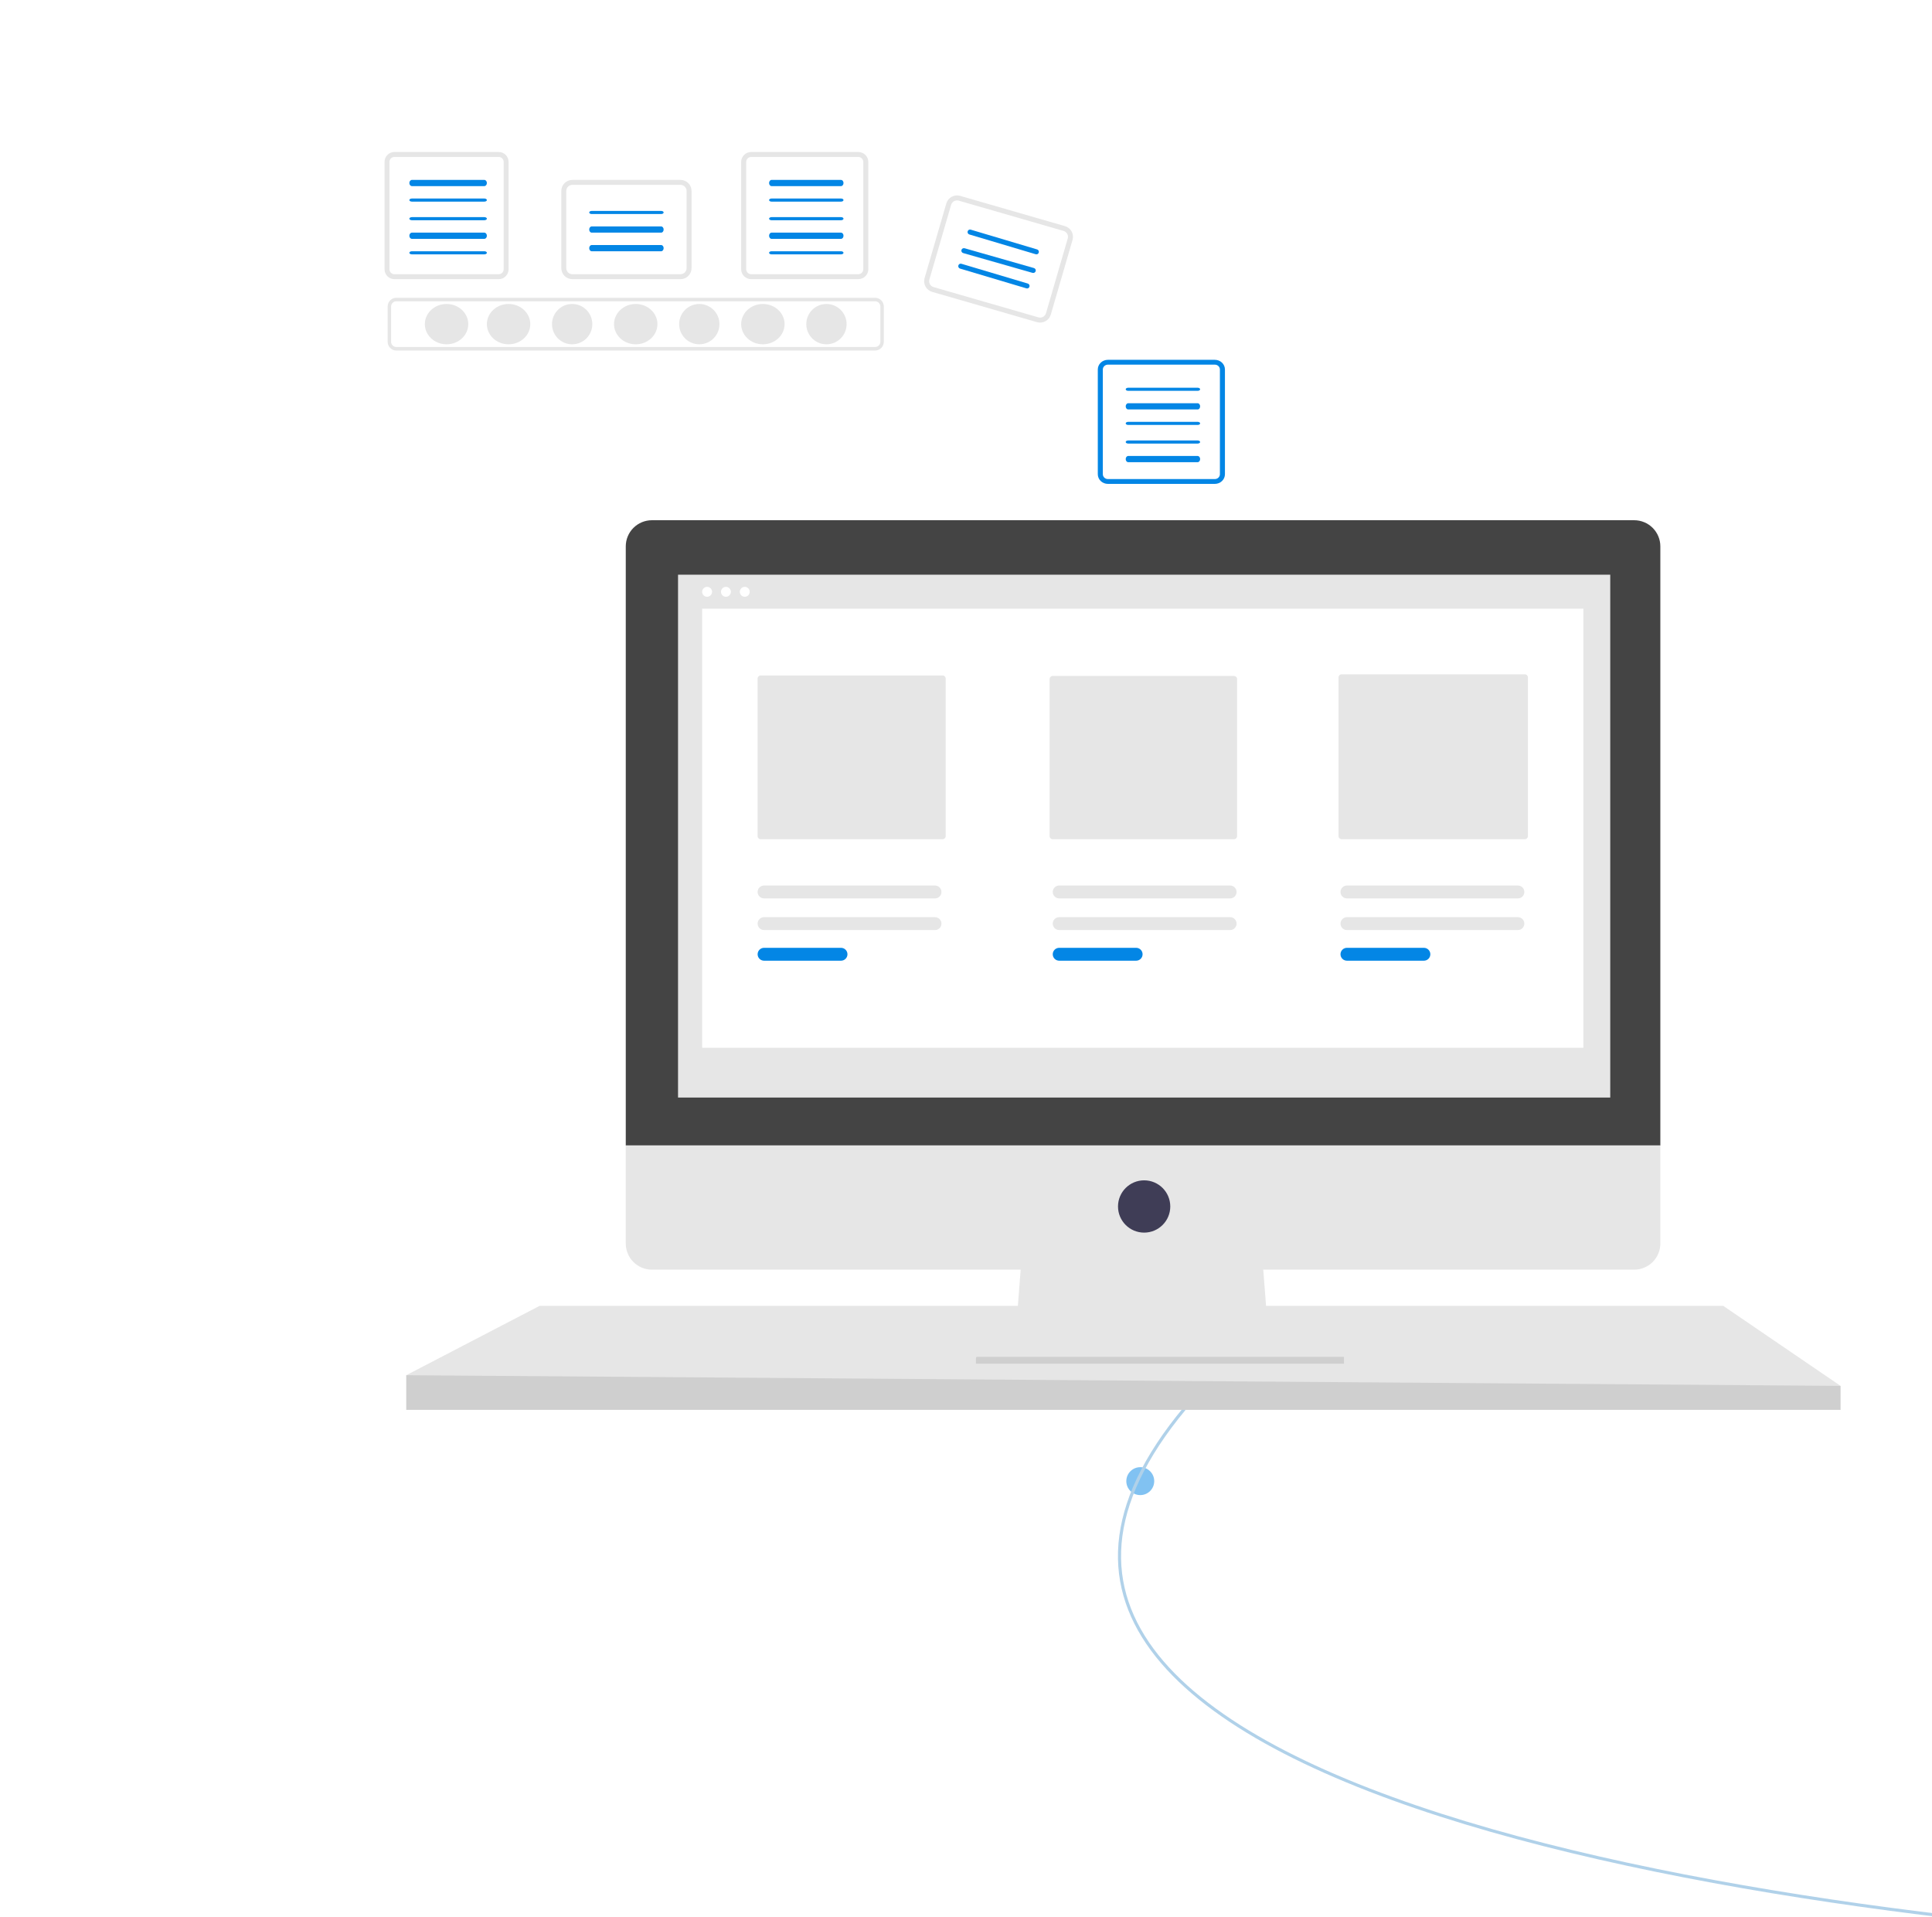 <svg width="623" height="618" viewBox="0 0 623 618" fill="none" xmlns="http://www.w3.org/2000/svg">
<path d="M144 111C147.866 111 151 108.09 151 104.5C151 100.91 147.866 98 144 98C140.134 98 137 100.91 137 104.5C137 108.09 140.134 111 144 111Z" fill="#E6E6E6"/>
<path d="M164 111C167.866 111 171 108.09 171 104.5C171 100.91 167.866 98 164 98C160.134 98 157 100.91 157 104.5C157 108.09 160.134 111 164 111Z" fill="#E6E6E6"/>
<path d="M184.5 111C188.09 111 191 108.09 191 104.5C191 100.91 188.09 98 184.5 98C180.91 98 178 100.91 178 104.5C178 108.09 180.91 111 184.5 111Z" fill="#E6E6E6"/>
<path d="M205 111C208.866 111 212 108.09 212 104.5C212 100.91 208.866 98 205 98C201.134 98 198 100.91 198 104.5C198 108.09 201.134 111 205 111Z" fill="#E6E6E6"/>
<path d="M225.5 111C229.09 111 232 108.09 232 104.5C232 100.91 229.09 98 225.5 98C221.91 98 219 100.91 219 104.5C219 108.09 221.91 111 225.5 111Z" fill="#E6E6E6"/>
<path d="M246 111C249.866 111 253 108.09 253 104.5C253 100.91 249.866 98 246 98C242.134 98 239 100.91 239 104.5C239 108.09 242.134 111 246 111Z" fill="#E6E6E6"/>
<path d="M266.5 111C270.09 111 273 108.09 273 104.5C273 100.91 270.09 98 266.5 98C262.91 98 260 100.91 260 104.5C260 108.09 262.91 111 266.5 111Z" fill="#E6E6E6"/>
<path d="M282.222 113H127.778C127.042 112.999 126.336 112.7 125.815 112.167C125.294 111.635 125.001 110.913 125 110.159V98.841C125.001 98.087 125.294 97.365 125.815 96.833C126.336 96.3 127.042 96.001 127.778 96H282.222C282.958 96.001 283.664 96.3 284.185 96.833C284.706 97.365 284.999 98.087 285 98.841V110.159C284.999 110.913 284.706 111.635 284.185 112.167C283.664 112.7 282.958 112.999 282.222 113ZM127.778 97.136C127.336 97.137 126.913 97.316 126.6 97.636C126.288 97.955 126.112 98.389 126.111 98.841V110.159C126.112 110.611 126.288 111.045 126.6 111.364C126.913 111.684 127.336 111.863 127.778 111.864H282.222C282.664 111.863 283.087 111.684 283.4 111.364C283.712 111.045 283.888 110.611 283.889 110.159V98.841C283.888 98.389 283.712 97.955 283.4 97.636C283.087 97.316 282.664 97.137 282.222 97.136L127.778 97.136Z" fill="#E6E6E6"/>
<path d="M160.829 50.597C161.249 50.598 161.652 50.766 161.949 51.066C162.247 51.365 162.414 51.771 162.414 52.194V86.806C162.414 87.229 162.247 87.635 161.949 87.934C161.652 88.234 161.249 88.402 160.829 88.403H127.171C126.751 88.402 126.348 88.234 126.051 87.934C125.753 87.635 125.586 87.229 125.586 86.806V52.194C125.586 51.771 125.753 51.365 126.051 51.066C126.348 50.766 126.751 50.598 127.171 50.597L160.829 50.597ZM160.829 49H127.171C126.33 49 125.524 49.337 124.929 49.936C124.334 50.535 124 51.347 124 52.194V86.806C124 87.653 124.334 88.465 124.929 89.064C125.524 89.663 126.33 90 127.171 90H160.829C161.67 90 162.476 89.663 163.071 89.064C163.666 88.465 164 87.653 164 86.806V52.194C164 51.347 163.666 50.535 163.071 49.936C162.476 49.337 161.67 49 160.829 49Z" fill="#E6E6E6"/>
<path d="M156.171 60H132.829C132.72 60.001 132.613 59.975 132.512 59.926C132.412 59.876 132.32 59.802 132.243 59.709C132.166 59.616 132.105 59.506 132.063 59.384C132.021 59.262 132 59.132 132 59C132 58.868 132.021 58.738 132.063 58.616C132.105 58.494 132.166 58.384 132.243 58.291C132.32 58.198 132.412 58.124 132.512 58.074C132.613 58.025 132.72 57.999 132.829 58H156.171C156.28 57.999 156.387 58.025 156.488 58.074C156.588 58.124 156.68 58.198 156.757 58.291C156.834 58.384 156.895 58.494 156.937 58.616C156.979 58.738 157 58.868 157 59C157 59.132 156.979 59.262 156.937 59.384C156.895 59.506 156.834 59.616 156.757 59.709C156.68 59.802 156.588 59.876 156.488 59.926C156.387 59.975 156.28 60.001 156.171 60Z" fill="#0386E5"/>
<path d="M156.171 65H132.829C132.72 65 132.613 64.988 132.512 64.963C132.412 64.938 132.32 64.901 132.243 64.855C132.166 64.808 132.105 64.753 132.063 64.692C132.021 64.631 132 64.566 132 64.5C132 64.434 132.021 64.369 132.063 64.308C132.105 64.247 132.166 64.192 132.243 64.145C132.32 64.099 132.412 64.062 132.512 64.037C132.613 64.012 132.72 64 132.829 64H156.171C156.28 64 156.387 64.012 156.488 64.037C156.588 64.062 156.68 64.099 156.757 64.145C156.834 64.192 156.895 64.247 156.937 64.308C156.979 64.369 157 64.434 157 64.5C157 64.566 156.979 64.631 156.937 64.692C156.895 64.753 156.834 64.808 156.757 64.855C156.68 64.901 156.588 64.938 156.488 64.963C156.387 64.988 156.28 65 156.171 65Z" fill="#0386E5"/>
<path d="M156.171 71H132.829C132.72 71 132.613 70.988 132.512 70.963C132.412 70.938 132.32 70.901 132.243 70.855C132.166 70.808 132.105 70.753 132.063 70.692C132.021 70.631 132 70.566 132 70.5C132 70.434 132.021 70.369 132.063 70.308C132.105 70.247 132.166 70.192 132.243 70.145C132.32 70.099 132.412 70.062 132.512 70.037C132.613 70.012 132.72 70 132.829 70H156.171C156.28 70 156.387 70.012 156.488 70.037C156.588 70.062 156.68 70.099 156.757 70.145C156.834 70.192 156.895 70.247 156.937 70.308C156.979 70.369 157 70.434 157 70.5C157 70.566 156.979 70.631 156.937 70.692C156.895 70.753 156.834 70.808 156.757 70.855C156.68 70.901 156.588 70.938 156.488 70.963C156.387 70.988 156.28 71 156.171 71Z" fill="#0386E5"/>
<path d="M156.171 77H132.829C132.72 77.001 132.613 76.975 132.512 76.926C132.412 76.876 132.32 76.802 132.243 76.709C132.166 76.616 132.105 76.506 132.063 76.384C132.021 76.262 132 76.132 132 76C132 75.868 132.021 75.738 132.063 75.616C132.105 75.494 132.166 75.384 132.243 75.291C132.32 75.198 132.412 75.124 132.512 75.074C132.613 75.025 132.72 74.999 132.829 75H156.171C156.28 74.999 156.387 75.025 156.488 75.074C156.588 75.124 156.68 75.198 156.757 75.291C156.834 75.384 156.895 75.494 156.937 75.616C156.979 75.738 157 75.868 157 76C157 76.132 156.979 76.262 156.937 76.384C156.895 76.506 156.834 76.616 156.757 76.709C156.68 76.802 156.588 76.876 156.488 76.926C156.387 76.975 156.28 77.001 156.171 77Z" fill="#0386E5"/>
<path d="M156.176 82H132.824C132.606 82 132.396 81.947 132.241 81.854C132.087 81.76 132 81.633 132 81.5C132 81.367 132.087 81.24 132.241 81.146C132.396 81.053 132.606 81 132.824 81H156.176C156.394 81 156.604 81.053 156.759 81.146C156.913 81.24 157 81.367 157 81.5C157 81.633 156.913 81.76 156.759 81.854C156.604 81.947 156.394 82 156.176 82Z" fill="#0386E5"/>
<path d="M276.75 50.597C277.18 50.598 277.594 50.766 277.898 51.066C278.203 51.365 278.374 51.771 278.375 52.194V86.806C278.374 87.229 278.203 87.635 277.898 87.934C277.594 88.234 277.18 88.402 276.75 88.403H242.25C241.82 88.402 241.406 88.234 241.102 87.934C240.797 87.635 240.626 87.229 240.625 86.806V52.194C240.626 51.771 240.797 51.365 241.102 51.066C241.406 50.766 241.82 50.598 242.25 50.597L276.75 50.597ZM276.75 49H242.25C241.388 49 240.562 49.337 239.952 49.936C239.342 50.535 239 51.347 239 52.194V86.806C239 87.653 239.342 88.465 239.952 89.064C240.562 89.663 241.388 90 242.25 90H276.75C277.612 90 278.438 89.663 279.048 89.064C279.658 88.465 280 87.653 280 86.806V52.194C280 51.347 279.658 50.535 279.048 49.936C278.438 49.337 277.612 49 276.75 49Z" fill="#E6E6E6"/>
<path d="M271.213 60H248.796C248.692 60.001 248.588 59.975 248.492 59.926C248.395 59.876 248.308 59.802 248.234 59.709C248.16 59.616 248.101 59.506 248.061 59.384C248.021 59.262 248 59.132 248 59C248 58.868 248.021 58.738 248.061 58.616C248.101 58.494 248.16 58.384 248.234 58.291C248.308 58.198 248.395 58.124 248.492 58.074C248.588 58.025 248.692 57.999 248.796 58H271.213C271.422 58.002 271.623 58.108 271.77 58.295C271.917 58.482 272 58.736 272 59C272 59.264 271.917 59.518 271.77 59.705C271.623 59.892 271.422 59.998 271.213 60Z" fill="#0386E5"/>
<path d="M271.213 65H248.796C248.692 65 248.588 64.988 248.492 64.963C248.395 64.938 248.308 64.901 248.234 64.855C248.16 64.808 248.101 64.753 248.061 64.692C248.021 64.631 248 64.566 248 64.5C248 64.434 248.021 64.369 248.061 64.308C248.101 64.247 248.16 64.192 248.234 64.145C248.308 64.099 248.395 64.062 248.492 64.037C248.588 64.012 248.692 64 248.796 64H271.213C271.422 64.001 271.623 64.054 271.77 64.147C271.917 64.241 272 64.368 272 64.5C272 64.632 271.917 64.759 271.77 64.853C271.623 64.946 271.422 64.999 271.213 65Z" fill="#0386E5"/>
<path d="M271.213 71H248.796C248.692 71 248.588 70.988 248.492 70.963C248.395 70.938 248.308 70.901 248.234 70.855C248.16 70.808 248.101 70.753 248.061 70.692C248.021 70.631 248 70.566 248 70.5C248 70.434 248.021 70.369 248.061 70.308C248.101 70.247 248.16 70.192 248.234 70.145C248.308 70.099 248.395 70.062 248.492 70.037C248.588 70.012 248.692 70 248.796 70H271.213C271.422 70.001 271.623 70.054 271.77 70.147C271.917 70.241 272 70.368 272 70.5C272 70.632 271.917 70.759 271.77 70.853C271.623 70.946 271.422 70.999 271.213 71Z" fill="#0386E5"/>
<path d="M271.213 77H248.796C248.692 77.001 248.588 76.975 248.492 76.926C248.395 76.876 248.308 76.802 248.234 76.709C248.16 76.616 248.101 76.506 248.061 76.384C248.021 76.262 248 76.132 248 76C248 75.868 248.021 75.738 248.061 75.616C248.101 75.494 248.16 75.384 248.234 75.291C248.308 75.198 248.395 75.124 248.492 75.074C248.588 75.025 248.692 74.999 248.796 75H271.213C271.422 75.002 271.623 75.108 271.77 75.295C271.917 75.482 272 75.736 272 76C272 76.264 271.917 76.518 271.77 76.705C271.623 76.892 271.422 76.998 271.213 77Z" fill="#0386E5"/>
<path d="M271.209 82H248.791C248.582 82 248.38 81.947 248.232 81.854C248.083 81.76 248 81.633 248 81.5C248 81.367 248.083 81.24 248.232 81.146C248.38 81.053 248.582 81 248.791 81H271.209C271.418 81 271.62 81.053 271.768 81.146C271.917 81.24 272 81.367 272 81.5C272 81.633 271.917 81.76 271.768 81.854C271.62 81.947 271.418 82 271.209 82Z" fill="#0386E5"/>
<path d="M391.75 117.558C392.18 117.559 392.593 117.723 392.898 118.015C393.203 118.307 393.374 118.703 393.375 119.116V152.883C393.374 153.297 393.203 153.693 392.898 153.985C392.593 154.277 392.18 154.441 391.75 154.442H357.25C356.82 154.441 356.407 154.277 356.102 153.985C355.797 153.693 355.626 153.297 355.625 152.883V119.117C355.626 118.703 355.797 118.307 356.102 118.015C356.407 117.723 356.82 117.559 357.25 117.558L391.75 117.558ZM391.75 116H357.25C356.388 116 355.562 116.328 354.952 116.913C354.342 117.497 354 118.29 354 119.117V152.884C354 153.71 354.342 154.503 354.952 155.087C355.562 155.672 356.388 156 357.25 156H391.75C392.612 156 393.438 155.672 394.048 155.087C394.658 154.503 395 153.71 395 152.884V119.117C395 118.29 394.658 117.497 394.048 116.913C393.438 116.328 392.612 116 391.75 116Z" fill="#0386E5"/>
<path d="M386.213 126H363.796C363.692 126 363.588 125.988 363.492 125.963C363.395 125.938 363.308 125.901 363.234 125.855C363.16 125.808 363.101 125.753 363.061 125.692C363.021 125.631 363 125.566 363 125.5C363 125.434 363.021 125.369 363.061 125.308C363.101 125.247 363.16 125.192 363.234 125.145C363.308 125.099 363.395 125.062 363.492 125.037C363.588 125.012 363.692 125 363.796 125H386.213C386.422 125.001 386.623 125.054 386.77 125.148C386.917 125.241 387 125.368 387 125.5C387 125.632 386.917 125.759 386.77 125.852C386.623 125.946 386.422 125.999 386.213 126Z" fill="#0386E5"/>
<path d="M386.209 132H363.791C363.582 132 363.38 131.895 363.232 131.707C363.083 131.52 363 131.265 363 131C363 130.735 363.083 130.48 363.232 130.293C363.38 130.105 363.582 130 363.791 130H386.209C386.418 130 386.62 130.105 386.768 130.293C386.917 130.48 387 130.735 387 131C387 131.265 386.917 131.52 386.768 131.707C386.62 131.895 386.418 132 386.209 132Z" fill="#0386E5"/>
<path d="M386.213 137H363.795C363.691 137 363.588 136.988 363.491 136.963C363.395 136.938 363.307 136.901 363.233 136.854C363.159 136.808 363.101 136.753 363.061 136.692C363.021 136.631 363 136.566 363 136.5C363 136.434 363.021 136.369 363.061 136.308C363.101 136.247 363.159 136.192 363.233 136.146C363.307 136.099 363.395 136.062 363.491 136.037C363.588 136.012 363.691 136 363.795 136H386.213C386.422 136.001 386.623 136.054 386.77 136.148C386.917 136.241 387 136.368 387 136.5C387 136.632 386.917 136.759 386.77 136.852C386.623 136.946 386.422 136.999 386.213 137Z" fill="#0386E5"/>
<path d="M386.213 143H363.796C363.692 143 363.588 142.988 363.492 142.963C363.395 142.938 363.308 142.901 363.234 142.855C363.16 142.808 363.101 142.753 363.061 142.692C363.021 142.631 363 142.566 363 142.5C363 142.434 363.021 142.369 363.061 142.308C363.101 142.247 363.16 142.192 363.234 142.145C363.308 142.099 363.395 142.062 363.492 142.037C363.588 142.012 363.692 142 363.796 142H386.213C386.422 142.001 386.623 142.054 386.77 142.148C386.917 142.241 387 142.368 387 142.5C387 142.632 386.917 142.759 386.77 142.852C386.623 142.946 386.422 142.999 386.213 143Z" fill="#0386E5"/>
<path d="M386.213 149H363.796C363.692 149.001 363.588 148.976 363.492 148.926C363.395 148.876 363.308 148.802 363.234 148.709C363.16 148.616 363.101 148.506 363.061 148.384C363.021 148.262 363 148.132 363 148C363 147.868 363.021 147.738 363.061 147.616C363.101 147.494 363.16 147.384 363.234 147.291C363.308 147.198 363.395 147.124 363.492 147.074C363.588 147.024 363.692 146.999 363.796 147H386.213C386.422 147.002 386.623 147.108 386.77 147.295C386.917 147.482 387 147.736 387 148C387 148.264 386.917 148.518 386.77 148.705C386.623 148.892 386.422 148.998 386.213 149Z" fill="#0386E5"/>
<path d="M219.441 90H184.558C183.615 89.999 182.71 89.625 182.043 88.959C181.376 88.294 181.001 87.391 181 86.45V61.55C181.001 60.609 181.376 59.706 182.043 59.041C182.71 58.376 183.615 58.001 184.558 58H219.441C220.385 58.001 221.289 58.375 221.957 59.041C222.624 59.706 222.999 60.609 223 61.55V86.45C222.999 87.392 222.624 88.294 221.956 88.959C221.289 89.625 220.385 89.999 219.441 90ZM184.558 59.597C184.039 59.598 183.542 59.804 183.175 60.17C182.808 60.536 182.602 61.032 182.601 61.55V86.45C182.602 86.968 182.808 87.464 183.175 87.83C183.542 88.196 184.039 88.402 184.558 88.403H219.441C219.96 88.402 220.458 88.196 220.825 87.83C221.192 87.464 221.398 86.968 221.399 86.45V61.55C221.398 61.032 221.192 60.536 220.825 60.17C220.458 59.804 219.96 59.598 219.441 59.597H184.558Z" fill="#E6E6E6"/>
<path d="M213.204 69H190.787C190.578 68.999 190.377 68.946 190.23 68.853C190.083 68.759 190 68.632 190 68.5C190 68.368 190.083 68.241 190.23 68.147C190.377 68.054 190.578 68.001 190.787 68H213.204C213.308 68 213.412 68.012 213.508 68.037C213.605 68.062 213.692 68.099 213.766 68.145C213.84 68.192 213.899 68.247 213.939 68.308C213.979 68.369 214 68.434 214 68.5C214 68.566 213.979 68.631 213.939 68.692C213.899 68.753 213.84 68.808 213.766 68.855C213.692 68.901 213.605 68.938 213.508 68.963C213.412 68.988 213.308 69 213.204 69Z" fill="#0386E5"/>
<path d="M213.204 75H190.787C190.578 74.998 190.377 74.892 190.23 74.705C190.083 74.518 190 74.264 190 74C190 73.736 190.083 73.482 190.23 73.295C190.377 73.108 190.578 73.002 190.787 73H213.204C213.308 72.999 213.412 73.025 213.508 73.074C213.605 73.124 213.692 73.198 213.766 73.291C213.84 73.384 213.899 73.494 213.939 73.616C213.979 73.738 214 73.868 214 74C214 74.132 213.979 74.262 213.939 74.384C213.899 74.506 213.84 74.616 213.766 74.709C213.692 74.802 213.605 74.876 213.508 74.926C213.412 74.975 213.308 75.001 213.204 75Z" fill="#0386E5"/>
<path d="M213.204 81H190.787C190.578 80.998 190.377 80.892 190.23 80.705C190.083 80.518 190 80.264 190 80C190 79.736 190.083 79.482 190.23 79.295C190.377 79.108 190.578 79.002 190.787 79H213.204C213.308 78.999 213.412 79.025 213.508 79.074C213.605 79.124 213.692 79.198 213.766 79.291C213.84 79.384 213.899 79.494 213.939 79.616C213.979 79.738 214 79.868 214 80C214 80.132 213.979 80.262 213.939 80.384C213.899 80.506 213.84 80.616 213.766 80.709C213.692 80.802 213.605 80.876 213.508 80.926C213.412 80.975 213.308 81.001 213.204 81Z" fill="#0386E5"/>
<path d="M334.395 103.859L300.589 94.097C299.675 93.832 298.904 93.217 298.445 92.386C297.986 91.556 297.877 90.578 298.141 89.667L305.156 65.579C305.422 64.669 306.04 63.901 306.874 63.444C307.708 62.987 308.69 62.877 309.605 63.141L343.41 72.903C344.324 73.168 345.095 73.783 345.555 74.614C346.014 75.444 346.123 76.422 345.859 77.333L338.844 101.422C338.578 102.332 337.96 103.099 337.126 103.556C336.292 104.014 335.31 104.122 334.395 103.859ZM309.154 64.686C308.651 64.541 308.111 64.601 307.653 64.853C307.194 65.104 306.854 65.526 306.708 66.027L299.693 90.115C299.548 90.616 299.608 91.154 299.86 91.611C300.113 92.067 300.537 92.406 301.039 92.551L334.845 102.314C335.348 102.459 335.888 102.399 336.347 102.147C336.806 101.896 337.145 101.474 337.292 100.973L344.307 76.885C344.452 76.384 344.392 75.846 344.139 75.389C343.887 74.933 343.463 74.594 342.96 74.448L309.154 64.686Z" fill="#E6E6E6"/>
<path d="M333.993 81.968L312.567 75.586C312.367 75.525 312.198 75.386 312.097 75.198C311.997 75.011 311.973 74.79 312.031 74.584C312.089 74.378 312.225 74.204 312.407 74.101C312.59 73.997 312.805 73.972 313.005 74.032L334.432 80.414C334.632 80.474 334.802 80.613 334.902 80.801C335.003 80.989 335.027 81.21 334.969 81.416C334.911 81.622 334.775 81.796 334.592 81.9C334.409 82.003 334.194 82.028 333.993 81.968Z" fill="#0386E5"/>
<path d="M332.951 87.968L310.593 81.586C310.489 81.556 310.393 81.507 310.308 81.441C310.224 81.374 310.154 81.292 310.102 81.199C310.05 81.106 310.017 81.004 310.005 80.898C309.993 80.793 310.002 80.686 310.033 80.584C310.063 80.482 310.113 80.386 310.18 80.303C310.248 80.221 310.331 80.151 310.426 80.1C310.52 80.049 310.624 80.017 310.731 80.005C310.839 79.993 310.947 80.002 311.051 80.032L333.409 86.415C333.618 86.475 333.794 86.614 333.899 86.802C334.003 86.989 334.028 87.21 333.967 87.416C333.907 87.622 333.766 87.796 333.575 87.899C333.385 88.003 333.16 88.028 332.951 87.968Z" fill="#0386E5"/>
<path d="M330.993 92.968L309.567 86.586C309.367 86.525 309.198 86.386 309.097 86.198C308.997 86.011 308.973 85.79 309.031 85.584C309.089 85.378 309.225 85.204 309.407 85.101C309.59 84.997 309.805 84.972 310.005 85.032L331.432 91.414C331.632 91.474 331.802 91.613 331.902 91.801C332.003 91.989 332.027 92.21 331.969 92.416C331.911 92.622 331.775 92.796 331.592 92.9C331.409 93.003 331.194 93.028 330.993 92.968Z" fill="#0386E5"/>
<path d="M409.681 439.521H326.804L329.613 403H406.871L409.681 439.521Z" fill="#E6E6E6"/>
<path d="M415.299 434.307H322.59V442.735H415.299V434.307Z" fill="#E6E6E6"/>
<path d="M526.972 167.714H210.215C207.979 167.714 205.836 168.602 204.255 170.183C202.675 171.763 201.787 173.907 201.787 176.142V369.287H535.4V176.142C535.4 175.036 535.182 173.94 534.758 172.917C534.335 171.895 533.714 170.966 532.931 170.183C532.149 169.4 531.22 168.779 530.197 168.356C529.175 167.932 528.079 167.714 526.972 167.714Z" fill="#444444"/>
<path d="M201.787 369.287V400.893C201.787 401.999 202.005 403.095 202.428 404.118C202.852 405.14 203.473 406.07 204.255 406.852C205.038 407.635 205.967 408.256 206.989 408.679C208.012 409.103 209.108 409.321 210.215 409.321H526.972C529.207 409.321 531.351 408.433 532.931 406.852C534.512 405.272 535.4 403.128 535.4 400.893V369.287H201.787Z" fill="#E6E6E6"/>
<path d="M519.246 185.273H218.643V353.835H519.246V185.273Z" fill="#E6E6E6"/>
<path d="M368.944 397.381C373.599 397.381 377.372 393.607 377.372 388.953C377.372 384.298 373.599 380.525 368.944 380.525C364.29 380.525 360.516 384.298 360.516 388.953C360.516 393.607 364.29 397.381 368.944 397.381Z" fill="#3F3D56"/>
<path d="M228.015 192.393C228.899 192.393 229.615 191.677 229.615 190.793C229.615 189.91 228.899 189.194 228.015 189.194C227.132 189.194 226.416 189.91 226.416 190.793C226.416 191.677 227.132 192.393 228.015 192.393Z" fill="white"/>
<path d="M234.087 192.393C234.97 192.393 235.686 191.677 235.686 190.793C235.686 189.91 234.97 189.194 234.087 189.194C233.203 189.194 232.487 189.91 232.487 190.793C232.487 191.677 233.203 192.393 234.087 192.393Z" fill="white"/>
<path d="M240.158 192.393C241.041 192.393 241.757 191.677 241.757 190.793C241.757 189.91 241.041 189.194 240.158 189.194C239.275 189.194 238.559 189.91 238.559 190.793C238.559 191.677 239.275 192.393 240.158 192.393Z" fill="white"/>
<path d="M510.582 196.228H226.416V337.793H510.582V196.228Z" fill="white"/>
<path d="M245.306 217.761C245.039 217.761 244.784 217.867 244.596 218.055C244.407 218.244 244.302 218.499 244.301 218.765V269.544C244.302 269.811 244.407 270.066 244.596 270.254C244.784 270.443 245.039 270.549 245.306 270.549H303.947C304.214 270.549 304.469 270.443 304.657 270.254C304.846 270.066 304.952 269.811 304.952 269.544V218.765C304.952 218.499 304.846 218.244 304.657 218.055C304.469 217.867 304.214 217.761 303.947 217.761H245.306Z" fill="#E6E6E6"/>
<path d="M339.462 217.924C339.196 217.924 338.94 218.03 338.752 218.219C338.563 218.407 338.457 218.662 338.457 218.929V269.544C338.457 269.811 338.563 270.066 338.752 270.254C338.94 270.443 339.196 270.549 339.462 270.549H397.917C398.183 270.549 398.438 270.443 398.626 270.254C398.815 270.066 398.921 269.811 398.921 269.544V218.929C398.921 218.662 398.815 218.407 398.626 218.219C398.438 218.031 398.183 217.925 397.917 217.924H339.462Z" fill="#E6E6E6"/>
<path d="M432.631 217.394C432.365 217.394 432.11 217.5 431.921 217.688C431.733 217.877 431.627 218.132 431.627 218.398V269.544C431.627 269.811 431.733 270.066 431.921 270.254C432.11 270.443 432.365 270.549 432.631 270.549H491.694C491.96 270.549 492.215 270.443 492.403 270.254C492.592 270.066 492.698 269.811 492.698 269.544V218.398C492.698 218.132 492.592 217.877 492.403 217.688C492.215 217.5 491.96 217.394 491.694 217.394H432.631Z" fill="#E6E6E6"/>
<path d="M246.378 295.684C245.828 295.685 245.3 295.905 244.912 296.294C244.523 296.683 244.305 297.211 244.305 297.761C244.305 298.311 244.523 298.839 244.912 299.228C245.3 299.618 245.828 299.837 246.378 299.838H301.512C302.062 299.837 302.59 299.618 302.978 299.228C303.367 298.839 303.585 298.311 303.585 297.761C303.585 297.211 303.367 296.683 302.978 296.294C302.59 295.905 302.062 295.685 301.512 295.684H246.378Z" fill="#E6E6E6"/>
<path d="M246.378 305.563C245.828 305.564 245.3 305.784 244.912 306.173C244.523 306.563 244.305 307.09 244.305 307.641C244.305 308.191 244.523 308.719 244.912 309.108C245.3 309.497 245.828 309.717 246.378 309.718H271.202C271.752 309.717 272.279 309.497 272.668 309.108C273.057 308.719 273.275 308.191 273.275 307.641C273.275 307.09 273.057 306.563 272.668 306.173C272.279 305.784 271.752 305.564 271.202 305.563H246.378Z" fill="#0386E5"/>
<path d="M341.546 295.684C340.996 295.685 340.468 295.905 340.08 296.294C339.691 296.683 339.473 297.211 339.473 297.761C339.473 298.311 339.691 298.839 340.08 299.228C340.468 299.618 340.996 299.837 341.546 299.838H396.68C397.23 299.837 397.758 299.618 398.146 299.228C398.535 298.839 398.753 298.311 398.753 297.761C398.753 297.211 398.535 296.683 398.146 296.294C397.758 295.905 397.23 295.685 396.68 295.684H341.546Z" fill="#E6E6E6"/>
<path d="M341.546 305.563C340.996 305.564 340.468 305.784 340.08 306.173C339.691 306.563 339.473 307.09 339.473 307.641C339.473 308.191 339.691 308.719 340.08 309.108C340.468 309.497 340.996 309.717 341.546 309.718H366.37C366.92 309.717 367.448 309.497 367.836 309.108C368.225 308.719 368.443 308.191 368.443 307.641C368.443 307.09 368.225 306.563 367.836 306.173C367.448 305.784 366.92 305.564 366.37 305.563H341.546Z" fill="#0386E5"/>
<path d="M434.336 295.684C433.786 295.685 433.258 295.905 432.87 296.294C432.481 296.683 432.263 297.211 432.263 297.761C432.263 298.311 432.481 298.839 432.87 299.228C433.258 299.618 433.786 299.837 434.336 299.838H489.47C490.02 299.837 490.548 299.618 490.936 299.228C491.325 298.839 491.543 298.311 491.543 297.761C491.543 297.211 491.325 296.683 490.936 296.294C490.548 295.905 490.02 295.685 489.47 295.684H434.336Z" fill="#E6E6E6"/>
<path d="M246.378 285.481C245.828 285.482 245.3 285.702 244.912 286.091C244.523 286.48 244.305 287.008 244.305 287.558C244.305 288.108 244.523 288.636 244.912 289.025C245.3 289.415 245.828 289.634 246.378 289.635H301.512C302.062 289.634 302.59 289.415 302.978 289.025C303.367 288.636 303.585 288.108 303.585 287.558C303.585 287.008 303.367 286.48 302.978 286.091C302.59 285.702 302.062 285.482 301.512 285.481H246.378Z" fill="#E6E6E6"/>
<path d="M341.546 285.481C340.996 285.482 340.468 285.702 340.08 286.091C339.691 286.48 339.473 287.008 339.473 287.558C339.473 288.108 339.691 288.636 340.08 289.025C340.468 289.415 340.996 289.634 341.546 289.635H396.68C397.23 289.634 397.758 289.415 398.146 289.025C398.535 288.636 398.753 288.108 398.753 287.558C398.753 287.008 398.535 286.48 398.146 286.091C397.758 285.702 397.23 285.482 396.68 285.481H341.546Z" fill="#E6E6E6"/>
<path d="M434.336 285.481C433.786 285.482 433.258 285.702 432.87 286.091C432.481 286.48 432.263 287.008 432.263 287.558C432.263 288.108 432.481 288.636 432.87 289.025C433.258 289.415 433.786 289.634 434.336 289.635H489.47C490.02 289.634 490.548 289.415 490.936 289.025C491.325 288.636 491.543 288.108 491.543 287.558C491.543 287.008 491.325 286.48 490.936 286.091C490.548 285.702 490.02 285.482 489.47 285.481H434.336Z" fill="#E6E6E6"/>
<path d="M434.335 305.563C433.785 305.564 433.257 305.784 432.869 306.173C432.48 306.563 432.262 307.09 432.262 307.641C432.262 308.191 432.48 308.719 432.869 309.108C433.257 309.497 433.785 309.717 434.335 309.718H459.159C459.709 309.717 460.236 309.497 460.625 309.108C461.014 308.719 461.232 308.191 461.232 307.641C461.232 307.09 461.014 306.563 460.625 306.173C460.236 305.784 459.709 305.564 459.159 305.563H434.335Z" fill="#0386E5"/>
<g opacity="0.5">
<g filter="url(#filter0_f_2074_4861)">
<circle cx="4.5" cy="4.5" r="4.5" transform="matrix(-1 0 0 1 372.195 473)" fill="#0386E5"/>
</g>
<path d="M745.195 627C574.529 620.667 264.595 575.4 390.195 445" stroke="#61A4D4"/>
</g>
<path d="M593.518 446.792V454.528H131V443.352L173.985 421H555.692L593.518 446.792Z" fill="#E6E6E6"/>
<path opacity="0.1" d="M593.518 446.792V454.528H131V443.352L593.518 446.792Z" fill="black"/>
<path opacity="0.1" d="M433.376 437.428V439.634H314.7V437.869L314.863 437.428H433.376Z" fill="black"/>
<defs>
<filter id="filter0_f_2074_4861" x="361.195" y="471" width="13" height="13" filterUnits="userSpaceOnUse" color-interpolation-filters="sRGB">
<feFlood flood-opacity="0" result="BackgroundImageFix"/>
<feBlend mode="normal" in="SourceGraphic" in2="BackgroundImageFix" result="shape"/>
<feGaussianBlur stdDeviation="1" result="effect1_foregroundBlur_2074_4861"/>
</filter>
</defs>
</svg>
